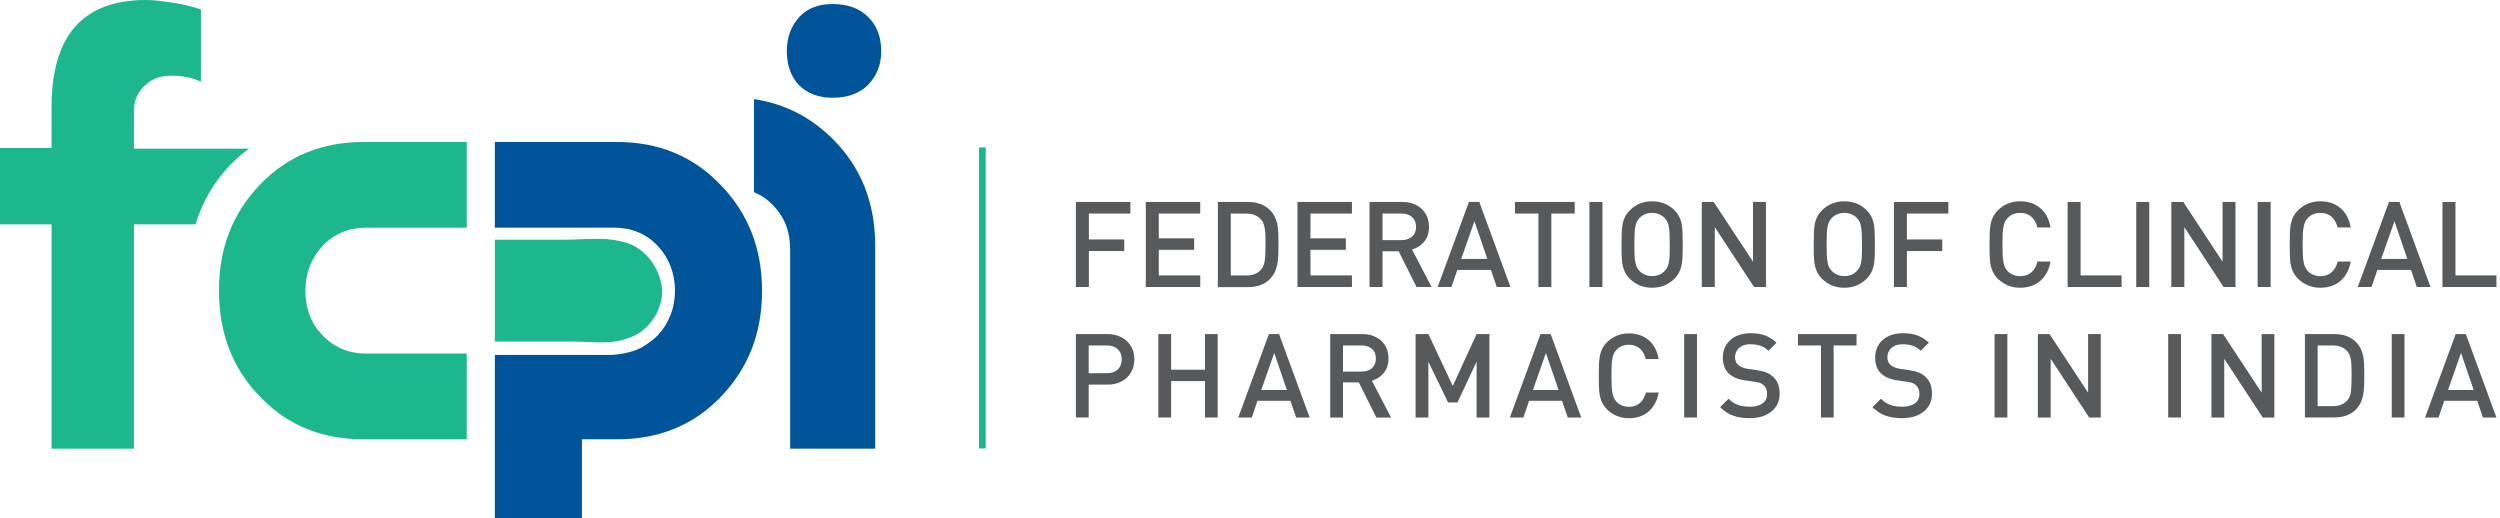 <svg width="246" height="51" viewBox="0 0 246 51" fill="none" xmlns="http://www.w3.org/2000/svg">
<path d="M24.512 14.628H13.178V10.872C13.178 9.95 13.508 9.093 14.233 8.434C14.892 7.775 15.748 7.446 16.802 7.446C17.988 7.446 18.977 7.643 19.767 8.039V0.922L19.108 0.725C18.647 0.593 17.922 0.395 17 0.264C16.078 0.132 15.221 0 14.364 0C8.171 0 5.074 3.492 5.074 10.543V14.562H0V22.074H5.074V44.147H13.178V22.074H19.24C19.899 19.899 21.019 17.922 22.667 16.209C23.26 15.616 23.853 15.089 24.512 14.628Z" fill="#1CB78D"/>
<path d="M81.903 9.62C83.353 9.62 84.539 9.225 85.395 8.368C86.252 7.512 86.713 6.392 86.713 5.008C86.713 3.624 86.252 2.438 85.395 1.647C84.539 0.791 83.353 0.396 81.903 0.396C80.585 0.396 79.465 0.791 78.674 1.647C77.884 2.504 77.422 3.624 77.422 5.008C77.422 6.392 77.818 7.512 78.608 8.368C79.465 9.225 80.585 9.62 81.903 9.62Z" fill="#00549A"/>
<path d="M36.043 34.791C34.33 34.791 32.88 34.198 31.76 33.012C31.562 32.814 31.431 32.617 31.233 32.419C30.442 31.365 30.047 30.047 30.047 28.597C30.047 26.884 30.64 25.369 31.76 24.182C32.88 22.996 34.33 22.403 36.043 22.403H36.57H45.927V13.969H35.779C31.694 13.969 28.268 15.353 25.566 18.186C22.865 21.02 21.547 24.446 21.547 28.597C21.547 32.748 22.865 36.241 25.566 39.008C25.632 39.074 25.698 39.14 25.764 39.206C28.4 41.907 31.76 43.225 35.779 43.225H45.927V34.923V34.791H36.043Z" fill="#1CB78D"/>
<path d="M62.795 24.446C62.07 23.919 61.147 23.721 60.225 23.589C60.027 23.589 59.83 23.523 59.566 23.523C58.116 23.457 56.667 23.589 55.415 23.589H48.694V33.605H52.054H56.403C57.457 33.605 58.578 33.736 59.698 33.671C60.093 33.671 60.488 33.605 60.884 33.539C61.477 33.407 62.07 33.209 62.597 32.946C64.112 32.089 65.167 30.376 65.167 28.597C65.035 26.95 64.178 25.368 62.795 24.446Z" fill="#1CB78D"/>
<path d="M70.899 18.186C68.198 15.353 64.771 13.969 60.686 13.969H52.12H49.748H48.694V22.403H52.12H57.26H59.632H60.422C62.136 22.403 63.585 22.996 64.706 24.182C65.826 25.369 66.419 26.884 66.419 28.597C66.419 30.31 65.826 31.826 64.706 33.012C64.376 33.341 64.047 33.605 63.651 33.868C63.585 33.934 63.519 33.934 63.453 34C63.388 34 63.388 34.066 63.322 34.066C63.322 34.066 63.256 34.066 63.256 34.132C61.543 35.054 59.566 34.923 59.566 34.923H48.694V51H57.26V43.225H60.752C64.837 43.225 68.264 41.841 70.965 39.008C73.667 36.175 74.984 32.748 74.984 28.597C74.984 24.446 73.601 20.954 70.899 18.186Z" fill="#00549A"/>
<path d="M81.969 13.705C79.795 11.531 77.225 10.213 74.194 9.752V18.911C74.853 19.174 75.446 19.57 75.973 20.097C77.159 21.283 77.752 22.733 77.752 24.512V25.105V44.147H86.12V24.182C86.12 19.965 84.737 16.473 81.969 13.705Z" fill="#00549A"/>
<path d="M96.992 14.509H96.334V44.127H96.992V14.509Z" fill="#1CB78D"/>
<path d="M111.225 21.013H107.146V23.563H110.625V24.703H107.146V28.241H105.868V19.873H111.225V21.013Z" fill="#58595B"/>
<path d="M118.104 28.241H112.747V19.873H118.104V21.013H114.025V23.451H117.504V24.584H114.025V27.101H118.104V28.241Z" fill="#58595B"/>
<path d="M125.8 24.004V24.426C125.8 24.881 125.78 25.27 125.747 25.612C125.714 25.948 125.635 26.278 125.51 26.607C125.385 26.93 125.2 27.22 124.95 27.47C124.423 27.997 123.705 28.254 122.782 28.254H119.837V19.873H122.782C123.705 19.873 124.423 20.137 124.95 20.657C125.2 20.907 125.385 21.184 125.51 21.494C125.635 21.804 125.714 22.12 125.747 22.443C125.78 22.766 125.8 23.141 125.8 23.576V24.004ZM124.528 24.004C124.528 23.523 124.522 23.148 124.502 22.891C124.489 22.627 124.443 22.384 124.377 22.153C124.311 21.922 124.212 21.731 124.074 21.586C123.731 21.211 123.257 21.02 122.65 21.02H121.109V27.108H122.65C123.257 27.108 123.731 26.923 124.074 26.548C124.271 26.33 124.397 26.034 124.449 25.658C124.509 25.276 124.528 24.729 124.528 24.004Z" fill="#58595B"/>
<path d="M133.028 28.241H127.671V19.873H133.028V21.013H128.95V23.451H132.429V24.584H128.95V27.101H133.028V28.241Z" fill="#58595B"/>
<path d="M140.869 28.241H139.387L137.628 24.723H136.04V28.241H134.761V19.873H138.016C138.53 19.873 138.985 19.979 139.38 20.189C139.776 20.4 140.079 20.69 140.296 21.059C140.507 21.428 140.612 21.85 140.612 22.324C140.612 22.898 140.461 23.378 140.151 23.767C139.841 24.149 139.44 24.413 138.945 24.551L140.869 28.241ZM139.341 22.331C139.341 21.922 139.209 21.599 138.952 21.362C138.695 21.125 138.346 21.013 137.917 21.013H136.04V23.629H137.917C138.346 23.629 138.688 23.51 138.952 23.28C139.215 23.049 139.341 22.733 139.341 22.331Z" fill="#58595B"/>
<path d="M148.631 28.241H147.28L146.707 26.561H143.399L142.826 28.241H141.469L144.539 19.873H145.561L148.631 28.241ZM146.351 25.48L145.086 21.764L143.782 25.48H146.351Z" fill="#58595B"/>
<path d="M154.957 21.013H152.651V28.241H151.379V21.013H149.073V19.873H154.95V21.013H154.957Z" fill="#58595B"/>
<path d="M157.678 28.241H156.4V19.873H157.678V28.241Z" fill="#58595B"/>
<path d="M165.579 24.057C165.579 24.716 165.565 25.223 165.539 25.573C165.513 25.922 165.447 26.251 165.328 26.561C165.216 26.871 165.032 27.154 164.775 27.418C164.175 28.017 163.437 28.314 162.567 28.314C161.698 28.314 160.96 28.017 160.367 27.424C160.103 27.154 159.919 26.871 159.807 26.568C159.695 26.265 159.622 25.935 159.596 25.586C159.569 25.23 159.556 24.723 159.556 24.064C159.556 23.556 159.563 23.148 159.576 22.851C159.589 22.555 159.622 22.278 159.668 22.028C159.714 21.777 159.793 21.547 159.905 21.329C160.017 21.112 160.169 20.901 160.373 20.697C160.966 20.104 161.698 19.807 162.574 19.807C163.444 19.807 164.182 20.104 164.781 20.697C165.038 20.967 165.223 21.25 165.335 21.553C165.447 21.856 165.519 22.186 165.539 22.535C165.565 22.891 165.579 23.392 165.579 24.057ZM164.307 24.057C164.307 23.227 164.274 22.64 164.215 22.298C164.149 21.955 164.017 21.678 163.813 21.461C163.668 21.303 163.483 21.178 163.259 21.085C163.035 20.993 162.805 20.947 162.567 20.947C162.324 20.947 162.093 20.993 161.869 21.085C161.645 21.178 161.46 21.303 161.315 21.461C161.111 21.685 160.979 21.968 160.914 22.304C160.848 22.64 160.821 23.227 160.821 24.057C160.821 24.499 160.828 24.854 160.841 25.118C160.854 25.381 160.881 25.619 160.92 25.816C160.96 26.014 161.006 26.172 161.058 26.278C161.111 26.39 161.197 26.515 161.315 26.653C161.467 26.811 161.658 26.937 161.876 27.029C162.093 27.121 162.324 27.167 162.567 27.167C163.075 27.167 163.49 26.996 163.813 26.653C163.951 26.502 164.057 26.337 164.129 26.146C164.202 25.955 164.248 25.698 164.274 25.368C164.294 25.039 164.307 24.604 164.307 24.057Z" fill="#58595B"/>
<path d="M173.762 28.241H172.596L168.735 22.351V28.241H167.457V19.873H168.629L172.497 25.751V19.873H173.769V28.241H173.762Z" fill="#58595B"/>
<path d="M184.49 24.057C184.49 24.716 184.477 25.223 184.45 25.573C184.424 25.922 184.358 26.251 184.239 26.561C184.127 26.871 183.943 27.154 183.686 27.418C183.086 28.017 182.348 28.314 181.479 28.314C180.609 28.314 179.871 28.017 179.278 27.424C179.014 27.154 178.83 26.871 178.718 26.568C178.606 26.265 178.533 25.935 178.507 25.586C178.48 25.23 178.467 24.723 178.467 24.064C178.467 23.556 178.474 23.148 178.487 22.851C178.5 22.555 178.533 22.278 178.579 22.028C178.625 21.777 178.704 21.547 178.817 21.329C178.929 21.112 179.08 20.901 179.284 20.697C179.877 20.104 180.609 19.807 181.485 19.807C182.355 19.807 183.093 20.104 183.692 20.697C183.949 20.967 184.134 21.25 184.246 21.553C184.358 21.856 184.43 22.186 184.45 22.535C184.477 22.891 184.49 23.392 184.49 24.057ZM183.225 24.057C183.225 23.227 183.192 22.64 183.132 22.298C183.067 21.955 182.935 21.678 182.73 21.461C182.586 21.303 182.401 21.178 182.177 21.085C181.953 20.993 181.722 20.947 181.485 20.947C181.241 20.947 181.011 20.993 180.787 21.085C180.563 21.178 180.378 21.303 180.233 21.461C180.029 21.685 179.897 21.968 179.831 22.304C179.765 22.64 179.739 23.227 179.739 24.057C179.739 24.499 179.746 24.854 179.759 25.118C179.772 25.381 179.798 25.619 179.838 25.816C179.877 26.014 179.923 26.172 179.976 26.278C180.029 26.39 180.115 26.515 180.233 26.653C180.385 26.811 180.576 26.937 180.793 27.029C181.011 27.121 181.241 27.167 181.485 27.167C181.992 27.167 182.408 26.996 182.73 26.653C182.869 26.502 182.974 26.337 183.047 26.146C183.119 25.955 183.165 25.698 183.192 25.368C183.211 25.039 183.225 24.604 183.225 24.057Z" fill="#58595B"/>
<path d="M191.718 21.013H187.639V23.563H191.118V24.703H187.639V28.241H186.361V19.873H191.718V21.013Z" fill="#58595B"/>
<path d="M201.766 25.737C201.7 26.152 201.575 26.521 201.397 26.844C201.219 27.167 201.002 27.437 200.745 27.655C200.488 27.872 200.191 28.037 199.855 28.149C199.519 28.261 199.163 28.314 198.781 28.314C198.491 28.314 198.215 28.281 197.958 28.215C197.701 28.149 197.45 28.044 197.213 27.905C196.976 27.767 196.765 27.609 196.58 27.424C196.317 27.154 196.132 26.871 196.02 26.568C195.908 26.265 195.836 25.935 195.81 25.586C195.783 25.23 195.77 24.723 195.77 24.064C195.77 23.556 195.777 23.148 195.79 22.851C195.803 22.555 195.836 22.278 195.882 22.028C195.928 21.777 196.007 21.547 196.119 21.329C196.231 21.112 196.383 20.901 196.587 20.697C196.877 20.407 197.206 20.183 197.582 20.031C197.951 19.88 198.353 19.807 198.788 19.807C199.572 19.807 200.231 20.031 200.758 20.473C201.285 20.914 201.628 21.553 201.773 22.384H200.475C200.376 21.942 200.178 21.593 199.895 21.336C199.605 21.079 199.236 20.947 198.788 20.947C198.544 20.947 198.313 20.993 198.096 21.079C197.879 21.165 197.694 21.29 197.549 21.454C197.437 21.58 197.351 21.698 197.292 21.823C197.233 21.949 197.18 22.113 197.141 22.318C197.101 22.522 197.075 22.753 197.061 23.009C197.048 23.266 197.042 23.616 197.042 24.064C197.042 24.505 197.048 24.854 197.061 25.111C197.075 25.368 197.101 25.592 197.141 25.803C197.18 26.008 197.226 26.172 197.292 26.291C197.351 26.41 197.437 26.541 197.549 26.673C197.701 26.831 197.879 26.95 198.096 27.042C198.313 27.134 198.544 27.174 198.788 27.174C199.091 27.174 199.355 27.114 199.585 26.996C199.816 26.877 200.007 26.713 200.158 26.488C200.31 26.271 200.422 26.021 200.488 25.737H201.766Z" fill="#58595B"/>
<path d="M208.764 28.241H203.453V19.873H204.731V27.101H208.764V28.241Z" fill="#58595B"/>
<path d="M211.485 28.241H210.207V19.873H211.485V28.241Z" fill="#58595B"/>
<path d="M219.965 28.241H218.799L214.938 22.351V28.241H213.66V19.873H214.833L218.7 25.751V19.873H219.972V28.241H219.965Z" fill="#58595B"/>
<path d="M223.431 28.241H222.153V19.873H223.431V28.241Z" fill="#58595B"/>
<path d="M231.305 25.737C231.239 26.152 231.114 26.521 230.936 26.844C230.758 27.167 230.541 27.437 230.284 27.655C230.027 27.872 229.73 28.037 229.394 28.149C229.058 28.261 228.702 28.314 228.32 28.314C228.03 28.314 227.754 28.281 227.497 28.215C227.24 28.149 226.989 28.044 226.752 27.905C226.515 27.767 226.304 27.609 226.12 27.424C225.856 27.154 225.671 26.871 225.559 26.568C225.447 26.265 225.375 25.935 225.349 25.586C225.322 25.23 225.309 24.723 225.309 24.064C225.309 23.556 225.316 23.148 225.329 22.851C225.342 22.555 225.375 22.278 225.421 22.028C225.467 21.777 225.546 21.547 225.658 21.329C225.77 21.112 225.922 20.901 226.126 20.697C226.416 20.407 226.746 20.183 227.121 20.031C227.49 19.88 227.892 19.807 228.327 19.807C229.111 19.807 229.77 20.031 230.297 20.473C230.824 20.914 231.167 21.553 231.312 22.384H230.014C229.915 21.942 229.717 21.593 229.434 21.336C229.144 21.079 228.775 20.947 228.327 20.947C228.083 20.947 227.852 20.993 227.635 21.079C227.418 21.165 227.233 21.29 227.088 21.454C226.976 21.58 226.89 21.698 226.831 21.823C226.772 21.949 226.719 22.113 226.68 22.318C226.64 22.522 226.614 22.753 226.601 23.009C226.587 23.266 226.581 23.616 226.581 24.064C226.581 24.505 226.587 24.854 226.601 25.111C226.614 25.368 226.64 25.592 226.68 25.803C226.719 26.008 226.765 26.172 226.831 26.291C226.89 26.41 226.976 26.541 227.088 26.673C227.24 26.831 227.418 26.95 227.635 27.042C227.852 27.134 228.083 27.174 228.327 27.174C228.63 27.174 228.894 27.114 229.124 26.996C229.355 26.877 229.546 26.713 229.697 26.488C229.849 26.271 229.961 26.021 230.027 25.737H231.305Z" fill="#58595B"/>
<path d="M239.166 28.241H237.816L237.242 26.561H233.935L233.361 28.241H232.004L235.074 19.873H236.096L239.166 28.241ZM236.88 25.48L235.615 21.764L234.31 25.48H236.88Z" fill="#58595B"/>
<path d="M245.65 28.241H240.339V19.873H241.618V27.101H245.65V28.241Z" fill="#58595B"/>
<path d="M111.62 35.357C111.62 35.832 111.515 36.26 111.297 36.635C111.086 37.011 110.777 37.307 110.375 37.525C109.973 37.742 109.511 37.848 108.991 37.848H107.126V41.077H105.868V32.873H108.984C109.373 32.873 109.729 32.939 110.065 33.064C110.401 33.189 110.684 33.367 110.908 33.591C111.139 33.815 111.31 34.072 111.436 34.375C111.561 34.665 111.62 34.995 111.62 35.357ZM110.375 35.364C110.375 34.935 110.243 34.599 109.979 34.356C109.716 34.112 109.36 33.993 108.925 33.993H107.126V36.721H108.925C109.367 36.721 109.722 36.602 109.986 36.359C110.243 36.121 110.375 35.785 110.375 35.364Z" fill="#58595B"/>
<path d="M119.817 41.083H118.572V37.499H115.238V41.083H113.979V32.873H115.238V36.379H118.572V32.873H119.817V41.083Z" fill="#58595B"/>
<path d="M128.871 41.083H127.54L126.98 39.436H123.738L123.178 41.083H121.847L124.858 32.873H125.859L128.871 41.083ZM126.63 38.375L125.385 34.731L124.107 38.375H126.63Z" fill="#58595B"/>
<path d="M136.883 41.083H135.433L133.707 37.63H132.152V41.083H130.894V32.873H134.083C134.583 32.873 135.032 32.978 135.42 33.183C135.809 33.387 136.106 33.67 136.316 34.033C136.527 34.395 136.626 34.81 136.626 35.278C136.626 35.845 136.475 36.313 136.171 36.688C135.868 37.064 135.473 37.321 134.992 37.459L136.883 41.083ZM135.387 35.285C135.387 34.883 135.262 34.566 135.005 34.336C134.755 34.105 134.412 33.993 133.99 33.993H132.152V36.563H133.99C134.412 36.563 134.748 36.451 135.005 36.22C135.256 35.99 135.387 35.68 135.387 35.285Z" fill="#58595B"/>
<path d="M146.556 41.083H145.297V35.594L143.413 39.601H142.49L140.553 35.594V41.083H139.294V32.873H140.553L142.951 37.98L145.297 32.873H146.556V41.083Z" fill="#58595B"/>
<path d="M155.596 41.083H154.265L153.705 39.436H150.463L149.903 41.083H148.572L151.584 32.873H152.585L155.596 41.083ZM153.363 38.375L152.117 34.731L150.839 38.375H153.363Z" fill="#58595B"/>
<path d="M163.206 38.625C163.14 39.034 163.015 39.39 162.844 39.713C162.673 40.029 162.455 40.292 162.205 40.51C161.954 40.721 161.658 40.885 161.335 40.991C161.006 41.103 160.656 41.156 160.287 41.156C160.004 41.156 159.734 41.123 159.477 41.057C159.227 40.991 158.983 40.892 158.746 40.754C158.515 40.615 158.304 40.464 158.126 40.279C157.869 40.016 157.685 39.739 157.573 39.442C157.461 39.146 157.388 38.823 157.362 38.474C157.335 38.125 157.322 37.63 157.322 36.978C157.322 36.477 157.329 36.082 157.342 35.792C157.355 35.502 157.388 35.232 157.434 34.988C157.48 34.744 157.559 34.514 157.665 34.303C157.77 34.092 157.922 33.881 158.126 33.684C158.409 33.4 158.739 33.183 159.101 33.031C159.464 32.88 159.859 32.807 160.281 32.807C161.052 32.807 161.697 33.025 162.218 33.459C162.739 33.894 163.068 34.52 163.213 35.331H161.941C161.842 34.903 161.651 34.56 161.368 34.303C161.085 34.053 160.722 33.921 160.281 33.921C160.044 33.921 159.813 33.967 159.602 34.053C159.391 34.138 159.213 34.263 159.062 34.415C158.95 34.533 158.871 34.659 158.811 34.777C158.752 34.896 158.699 35.061 158.666 35.258C158.627 35.456 158.601 35.687 158.587 35.937C158.574 36.187 158.568 36.53 158.568 36.971C158.568 37.406 158.574 37.749 158.587 37.999C158.601 38.25 158.627 38.474 158.666 38.678C158.706 38.882 158.752 39.041 158.811 39.159C158.871 39.278 158.956 39.403 159.062 39.535C159.207 39.686 159.385 39.811 159.602 39.897C159.813 39.983 160.044 40.029 160.281 40.029C160.577 40.029 160.841 39.969 161.065 39.858C161.289 39.739 161.48 39.574 161.625 39.363C161.777 39.153 161.882 38.902 161.948 38.625H163.206Z" fill="#58595B"/>
<path d="M166.982 41.083H165.724V32.873H166.982V41.083Z" fill="#58595B"/>
<path d="M175.119 38.738C175.119 39.1 175.047 39.436 174.909 39.739C174.764 40.042 174.559 40.299 174.289 40.51C174.019 40.721 173.709 40.879 173.354 40.991C172.998 41.096 172.602 41.149 172.174 41.149C171.548 41.149 171.001 41.064 170.54 40.899C170.079 40.734 169.65 40.451 169.262 40.062L170.092 39.238C170.276 39.423 170.481 39.581 170.698 39.7C170.916 39.818 171.153 39.904 171.397 39.95C171.647 39.996 171.911 40.023 172.187 40.023C172.714 40.023 173.13 39.91 173.433 39.693C173.736 39.469 173.881 39.166 173.881 38.764C173.881 38.395 173.769 38.112 173.551 37.914C173.452 37.815 173.34 37.743 173.209 37.69C173.077 37.637 172.892 37.598 172.655 37.565L171.687 37.426C171.021 37.334 170.5 37.11 170.125 36.767C169.73 36.398 169.525 35.871 169.525 35.199C169.525 34.725 169.637 34.303 169.855 33.941C170.079 33.578 170.395 33.295 170.804 33.091C171.219 32.893 171.7 32.788 172.26 32.788C172.813 32.788 173.288 32.86 173.69 33.012C174.092 33.163 174.467 33.4 174.81 33.723L174.013 34.514C173.848 34.356 173.67 34.224 173.485 34.132C173.294 34.039 173.103 33.974 172.899 33.934C172.695 33.895 172.471 33.875 172.227 33.875C171.917 33.875 171.647 33.928 171.423 34.039C171.199 34.151 171.028 34.297 170.909 34.494C170.79 34.692 170.731 34.909 170.731 35.153C170.731 35.476 170.837 35.733 171.041 35.917C171.14 36.003 171.278 36.082 171.443 36.148C171.607 36.221 171.785 36.267 171.97 36.293L172.906 36.431C173.281 36.491 173.591 36.563 173.828 36.662C174.065 36.761 174.269 36.886 174.441 37.044C174.895 37.446 175.119 38.006 175.119 38.738Z" fill="#58595B"/>
<path d="M182.691 33.993H180.43V41.083H179.185V33.993H176.918V32.873H182.684V33.993H182.691Z" fill="#58595B"/>
<path d="M190.11 38.738C190.11 39.1 190.038 39.436 189.899 39.739C189.754 40.042 189.55 40.299 189.28 40.51C189.01 40.721 188.7 40.879 188.344 40.991C187.989 41.096 187.593 41.149 187.165 41.149C186.539 41.149 185.992 41.064 185.531 40.899C185.069 40.734 184.641 40.451 184.252 40.062L185.083 39.238C185.267 39.423 185.471 39.581 185.689 39.7C185.906 39.818 186.144 39.904 186.387 39.95C186.638 39.996 186.901 40.023 187.178 40.023C187.705 40.023 188.12 39.91 188.423 39.693C188.726 39.469 188.871 39.166 188.871 38.764C188.871 38.395 188.759 38.112 188.542 37.914C188.443 37.815 188.331 37.743 188.199 37.69C188.068 37.637 187.883 37.598 187.646 37.565L186.677 37.426C186.012 37.334 185.491 37.11 185.116 36.767C184.72 36.398 184.516 35.871 184.516 35.199C184.516 34.725 184.628 34.303 184.845 33.941C185.069 33.578 185.386 33.295 185.794 33.091C186.209 32.893 186.69 32.788 187.251 32.788C187.804 32.788 188.278 32.86 188.68 33.012C189.082 33.163 189.458 33.4 189.801 33.723L189.003 34.514C188.839 34.356 188.661 34.224 188.476 34.132C188.285 34.039 188.094 33.974 187.89 33.934C187.685 33.895 187.461 33.875 187.218 33.875C186.908 33.875 186.638 33.928 186.414 34.039C186.19 34.151 186.018 34.297 185.9 34.494C185.781 34.692 185.722 34.909 185.722 35.153C185.722 35.476 185.827 35.733 186.032 35.917C186.13 36.003 186.269 36.082 186.433 36.148C186.598 36.221 186.776 36.267 186.961 36.293L187.896 36.431C188.272 36.491 188.582 36.563 188.819 36.662C189.056 36.761 189.26 36.886 189.432 37.044C189.886 37.446 190.11 38.006 190.11 38.738Z" fill="#58595B"/>
<path d="M197.523 41.083H196.264V32.873H197.523V41.083Z" fill="#58595B"/>
<path d="M206.715 41.083H205.575L201.786 35.304V41.083H200.527V32.873H201.674L205.469 38.639V32.873H206.715V41.083Z" fill="#58595B"/>
<path d="M214.609 41.083H213.35V32.873H214.609V41.083Z" fill="#58595B"/>
<path d="M223.794 41.083H222.654L218.865 35.304V41.083H217.606V32.873H218.753L222.548 38.639V32.873H223.794V41.083Z" fill="#58595B"/>
<path d="M232.643 36.919V37.327C232.643 37.769 232.623 38.157 232.59 38.487C232.558 38.816 232.478 39.139 232.36 39.462C232.235 39.779 232.057 40.062 231.813 40.306C231.299 40.82 230.587 41.077 229.691 41.077H226.805V32.873H229.691C230.594 32.873 231.299 33.13 231.813 33.644C232.057 33.888 232.241 34.164 232.36 34.468C232.485 34.771 232.558 35.08 232.59 35.397C232.623 35.713 232.643 36.082 232.643 36.504V36.919ZM231.398 36.925C231.398 36.451 231.391 36.089 231.378 35.832C231.365 35.575 231.325 35.331 231.259 35.107C231.194 34.883 231.095 34.698 230.963 34.553C230.627 34.184 230.159 33.993 229.566 33.993H228.057V39.963H229.566C230.166 39.963 230.627 39.779 230.963 39.41C231.161 39.199 231.279 38.902 231.332 38.54C231.378 38.171 231.398 37.63 231.398 36.925Z" fill="#58595B"/>
<path d="M236.603 41.083H235.345V32.873H236.603V41.083Z" fill="#58595B"/>
<path d="M245.65 41.083H244.319L243.759 39.436H240.517L239.957 41.083H238.626L241.637 32.873H242.639L245.65 41.083ZM243.41 38.375L242.164 34.731L240.886 38.375H243.41Z" fill="#58595B"/>
</svg>
